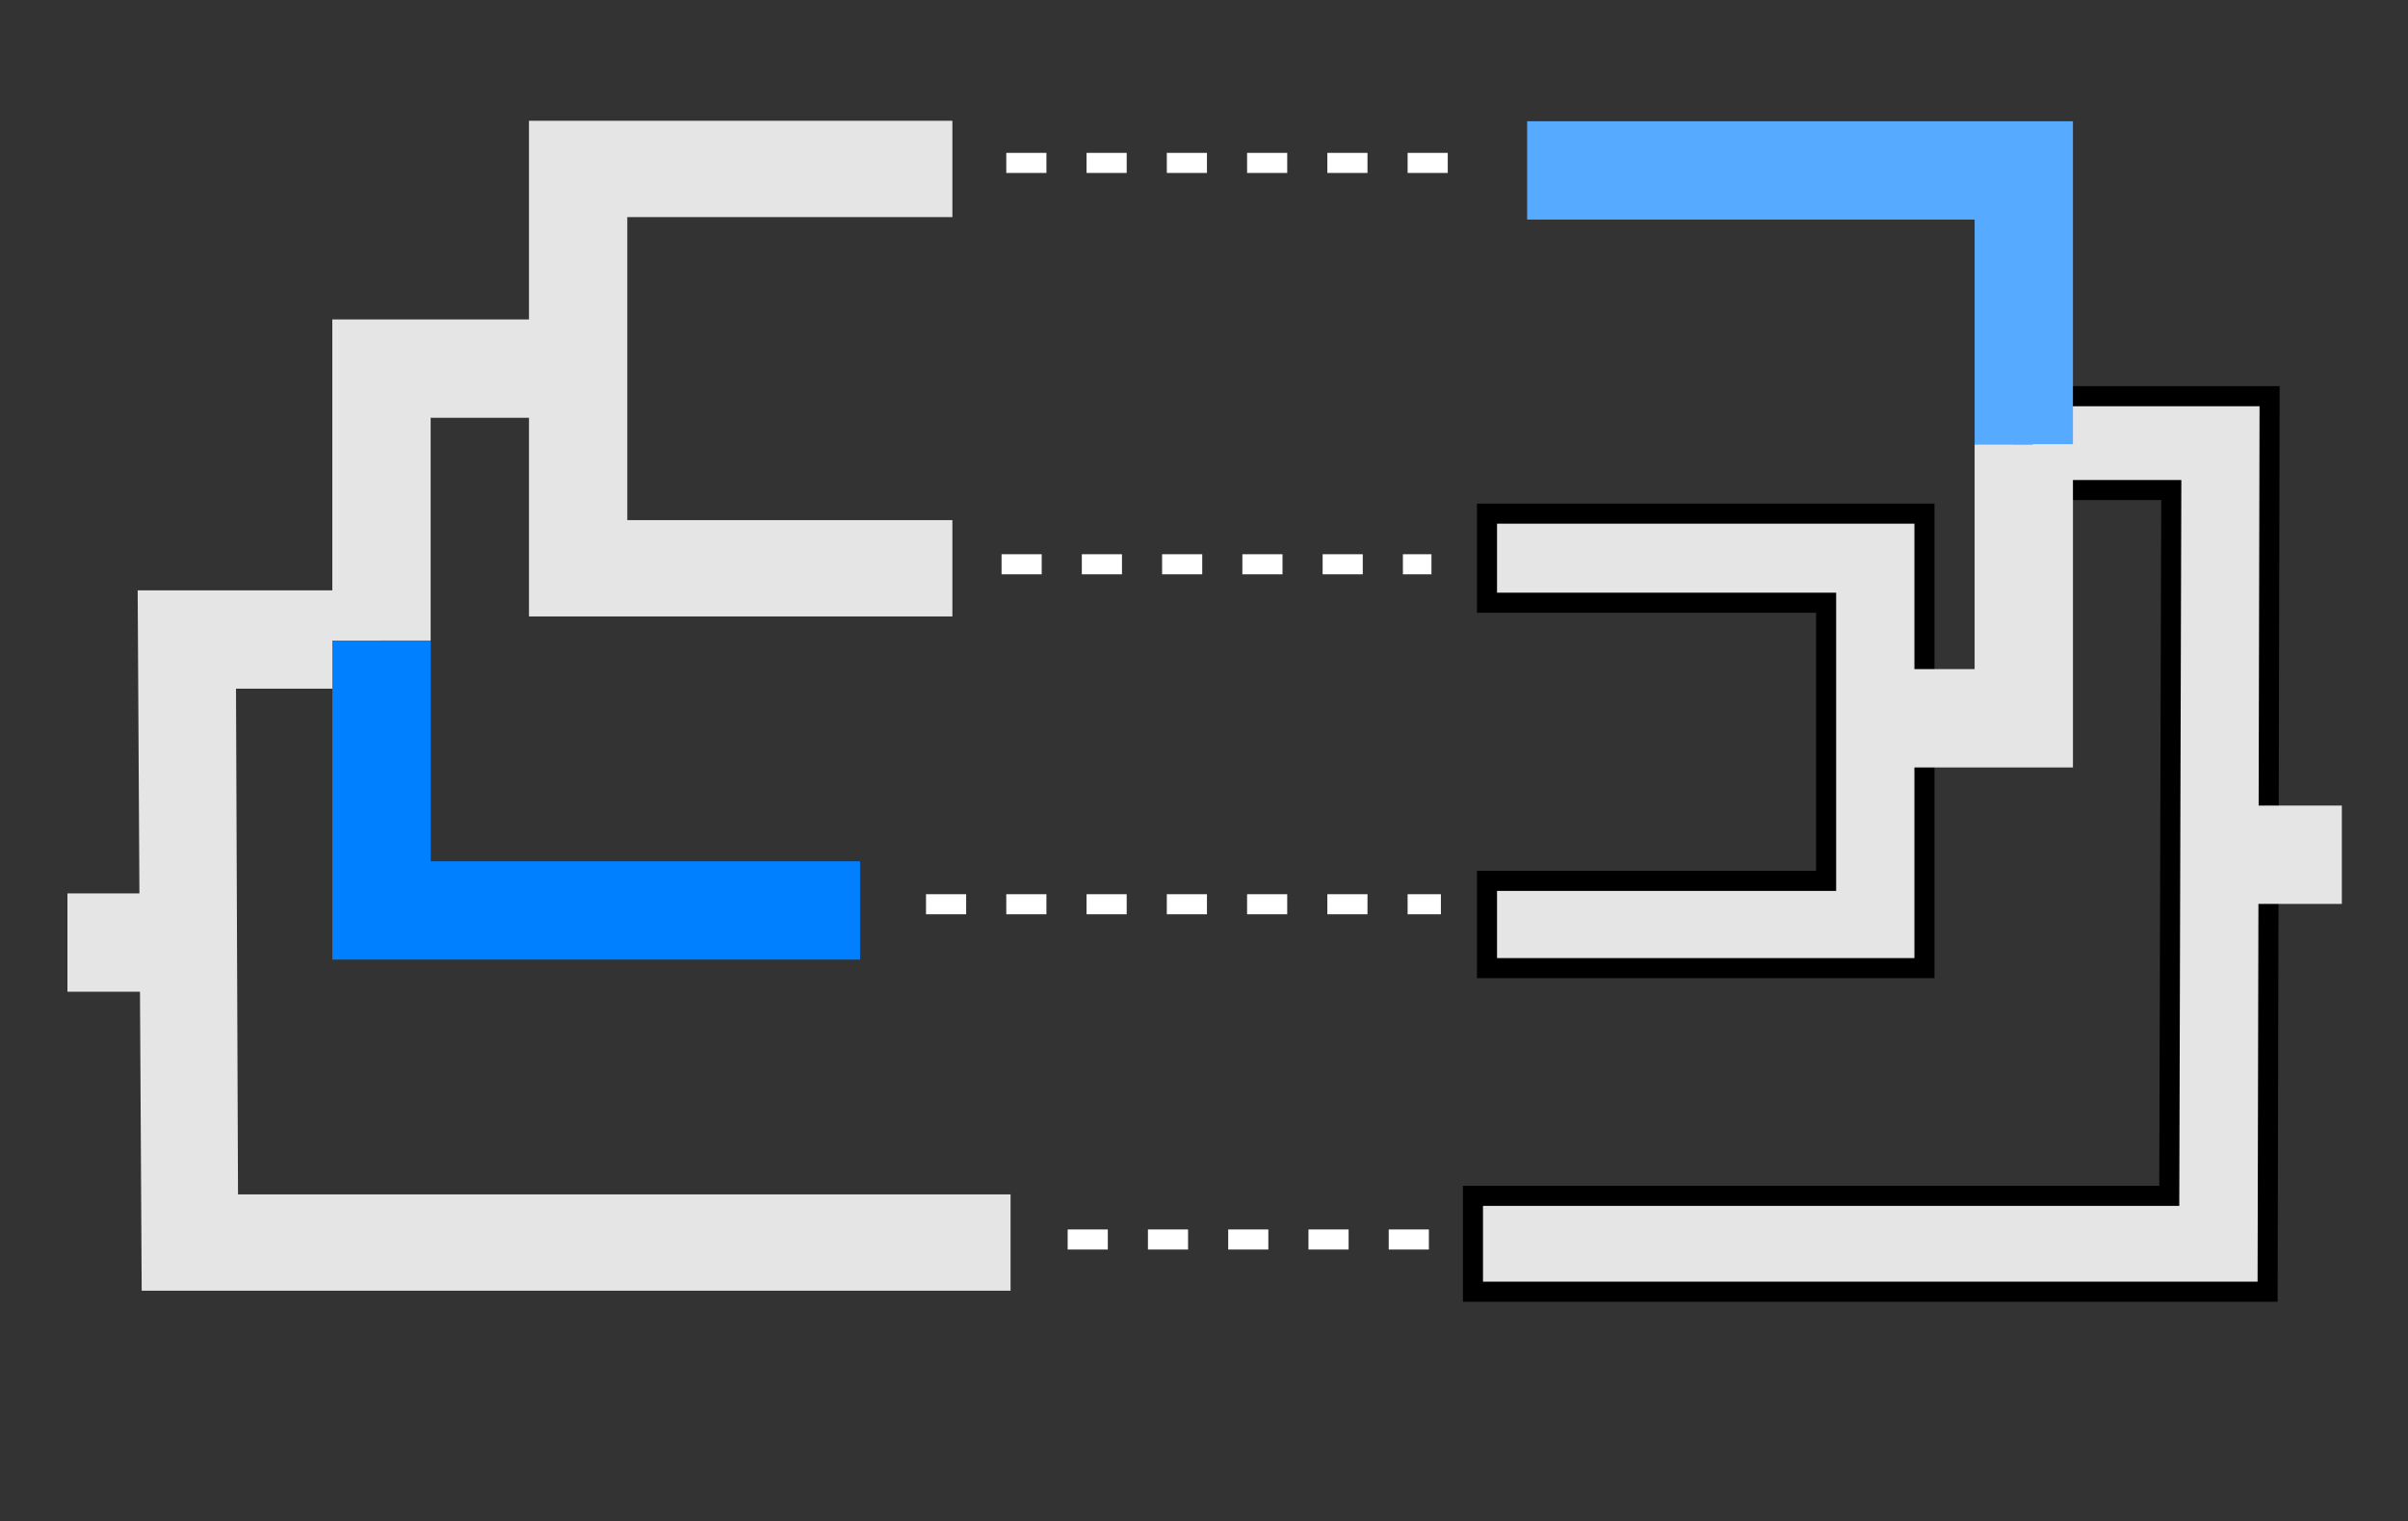 <svg width="120" height="75.8" xmlns="http://www.w3.org/2000/svg" xml:space="preserve" version="1.1">

 <rect width="100%" height="100%" fill="#333333" stroke="none"/>

 <g>
  <title>Layer 1</title>
  <g stroke="null" id="svg_10">
   <polygon stroke="null" id="svg_11" fill="#e5e5e5" points="95.903,48.242 74.103,48.242 74.103,43.894 91.003,43.894 91.003,30.034 74.103,30.034 74.103,25.595 95.903,25.595 " class="st1"/>
  </g>
  <g stroke="null" id="svg_12">
   <polygon stroke="null" id="svg_13" fill="#e5e5e5" points="113.003,64.366 73.403,64.366 73.403,59.591 108.103,59.591 108.203,24.419 100.803,24.419 100.803,19.742 113.103,19.742 " class="st1"/>
  </g>
  <g id="svg_14">
   <polygon id="svg_15" fill="#56aaff" points="103.303,22.142 98.403,22.142 98.403,10.942 76.103,10.942 76.103,6.042 103.303,6.042 " class="st1"/>
  </g>
  <g id="svg_16">
   <polygon id="svg_17" fill="#e5e5e5" points="103.303,38.242 93.703,38.242 93.703,33.342 98.403,33.342 98.403,22.142 103.303,22.142 " class="st2"/>
  </g>
  <g id="svg_18">
   <polygon id="svg_19" fill="#e5e5e5" points="47.461,30.718 26.361,30.718 26.361,6.018 47.461,6.018 47.461,10.818 31.261,10.818 31.261,25.918 47.461,25.918 " class="st1"/>
  </g>
  <g id="svg_20">
   <polygon id="svg_21" fill="#e5e5e5" points="50.361,64.318 7.061,64.318 6.861,29.418 18.961,29.418 18.961,34.318 11.761,34.318 11.861,59.518 50.361,59.518 " class="st1"/>
  </g>
  <g id="svg_22">
   <polygon id="svg_23" fill="#007fff" points="42.861,47.818 16.561,47.818 16.561,31.918 21.461,31.918 21.461,42.918 42.861,42.918 " class="st1"/>
  </g>
  <g id="svg_24">
   <polygon id="svg_25" fill="#e5e5e5" points="21.461,31.918 16.561,31.918 16.561,15.918 28.861,15.918 28.861,20.818 21.461,20.818 " class="st2"/>
  </g>
  <g id="svg_26">
   <rect x="3.361" id="svg_27" fill="#e5e5e5" height="4.9" width="6" class="st1" y="44.518"/>
  </g>
  <g id="svg_28">
   <rect id="svg_29" fill="#e5e5e5" height="4.9" width="6" class="st1" y="40.142" x="110.703"/>
  </g>
  <line stroke="#ffffff" stroke-dasharray="2,2" stroke-linecap="undefined" stroke-linejoin="undefined" id="svg_30" y2="8.118" x2="73.688" y1="8.118" x1="50.147" fill="none"/>
  <line stroke-linecap="undefined" stroke-linejoin="undefined" id="svg_31" y2="79.686" x2="222.143" y1="80.043" x1="222.143" stroke="#000" fill="none"/>
  <line stroke="#ffffff" stroke-dasharray="2,2" stroke-linecap="undefined" stroke-linejoin="undefined" id="svg_32" y2="28.118" x2="71.335" y1="28.118" x1="49.912" fill="none"/>
  <line stroke="#ffffff" stroke-dasharray="2,2" stroke-linecap="undefined" stroke-linejoin="undefined" id="svg_33" y2="45.059" x2="71.806" y1="45.059" x1="46.147" fill="none"/>
  <line stroke="#ffffff" stroke-dasharray="2,2" stroke-linecap="undefined" stroke-linejoin="undefined" id="svg_34" y2="61.765" x2="72.041" y1="61.765" x1="53.206" fill="none"/>
 </g>
</svg>